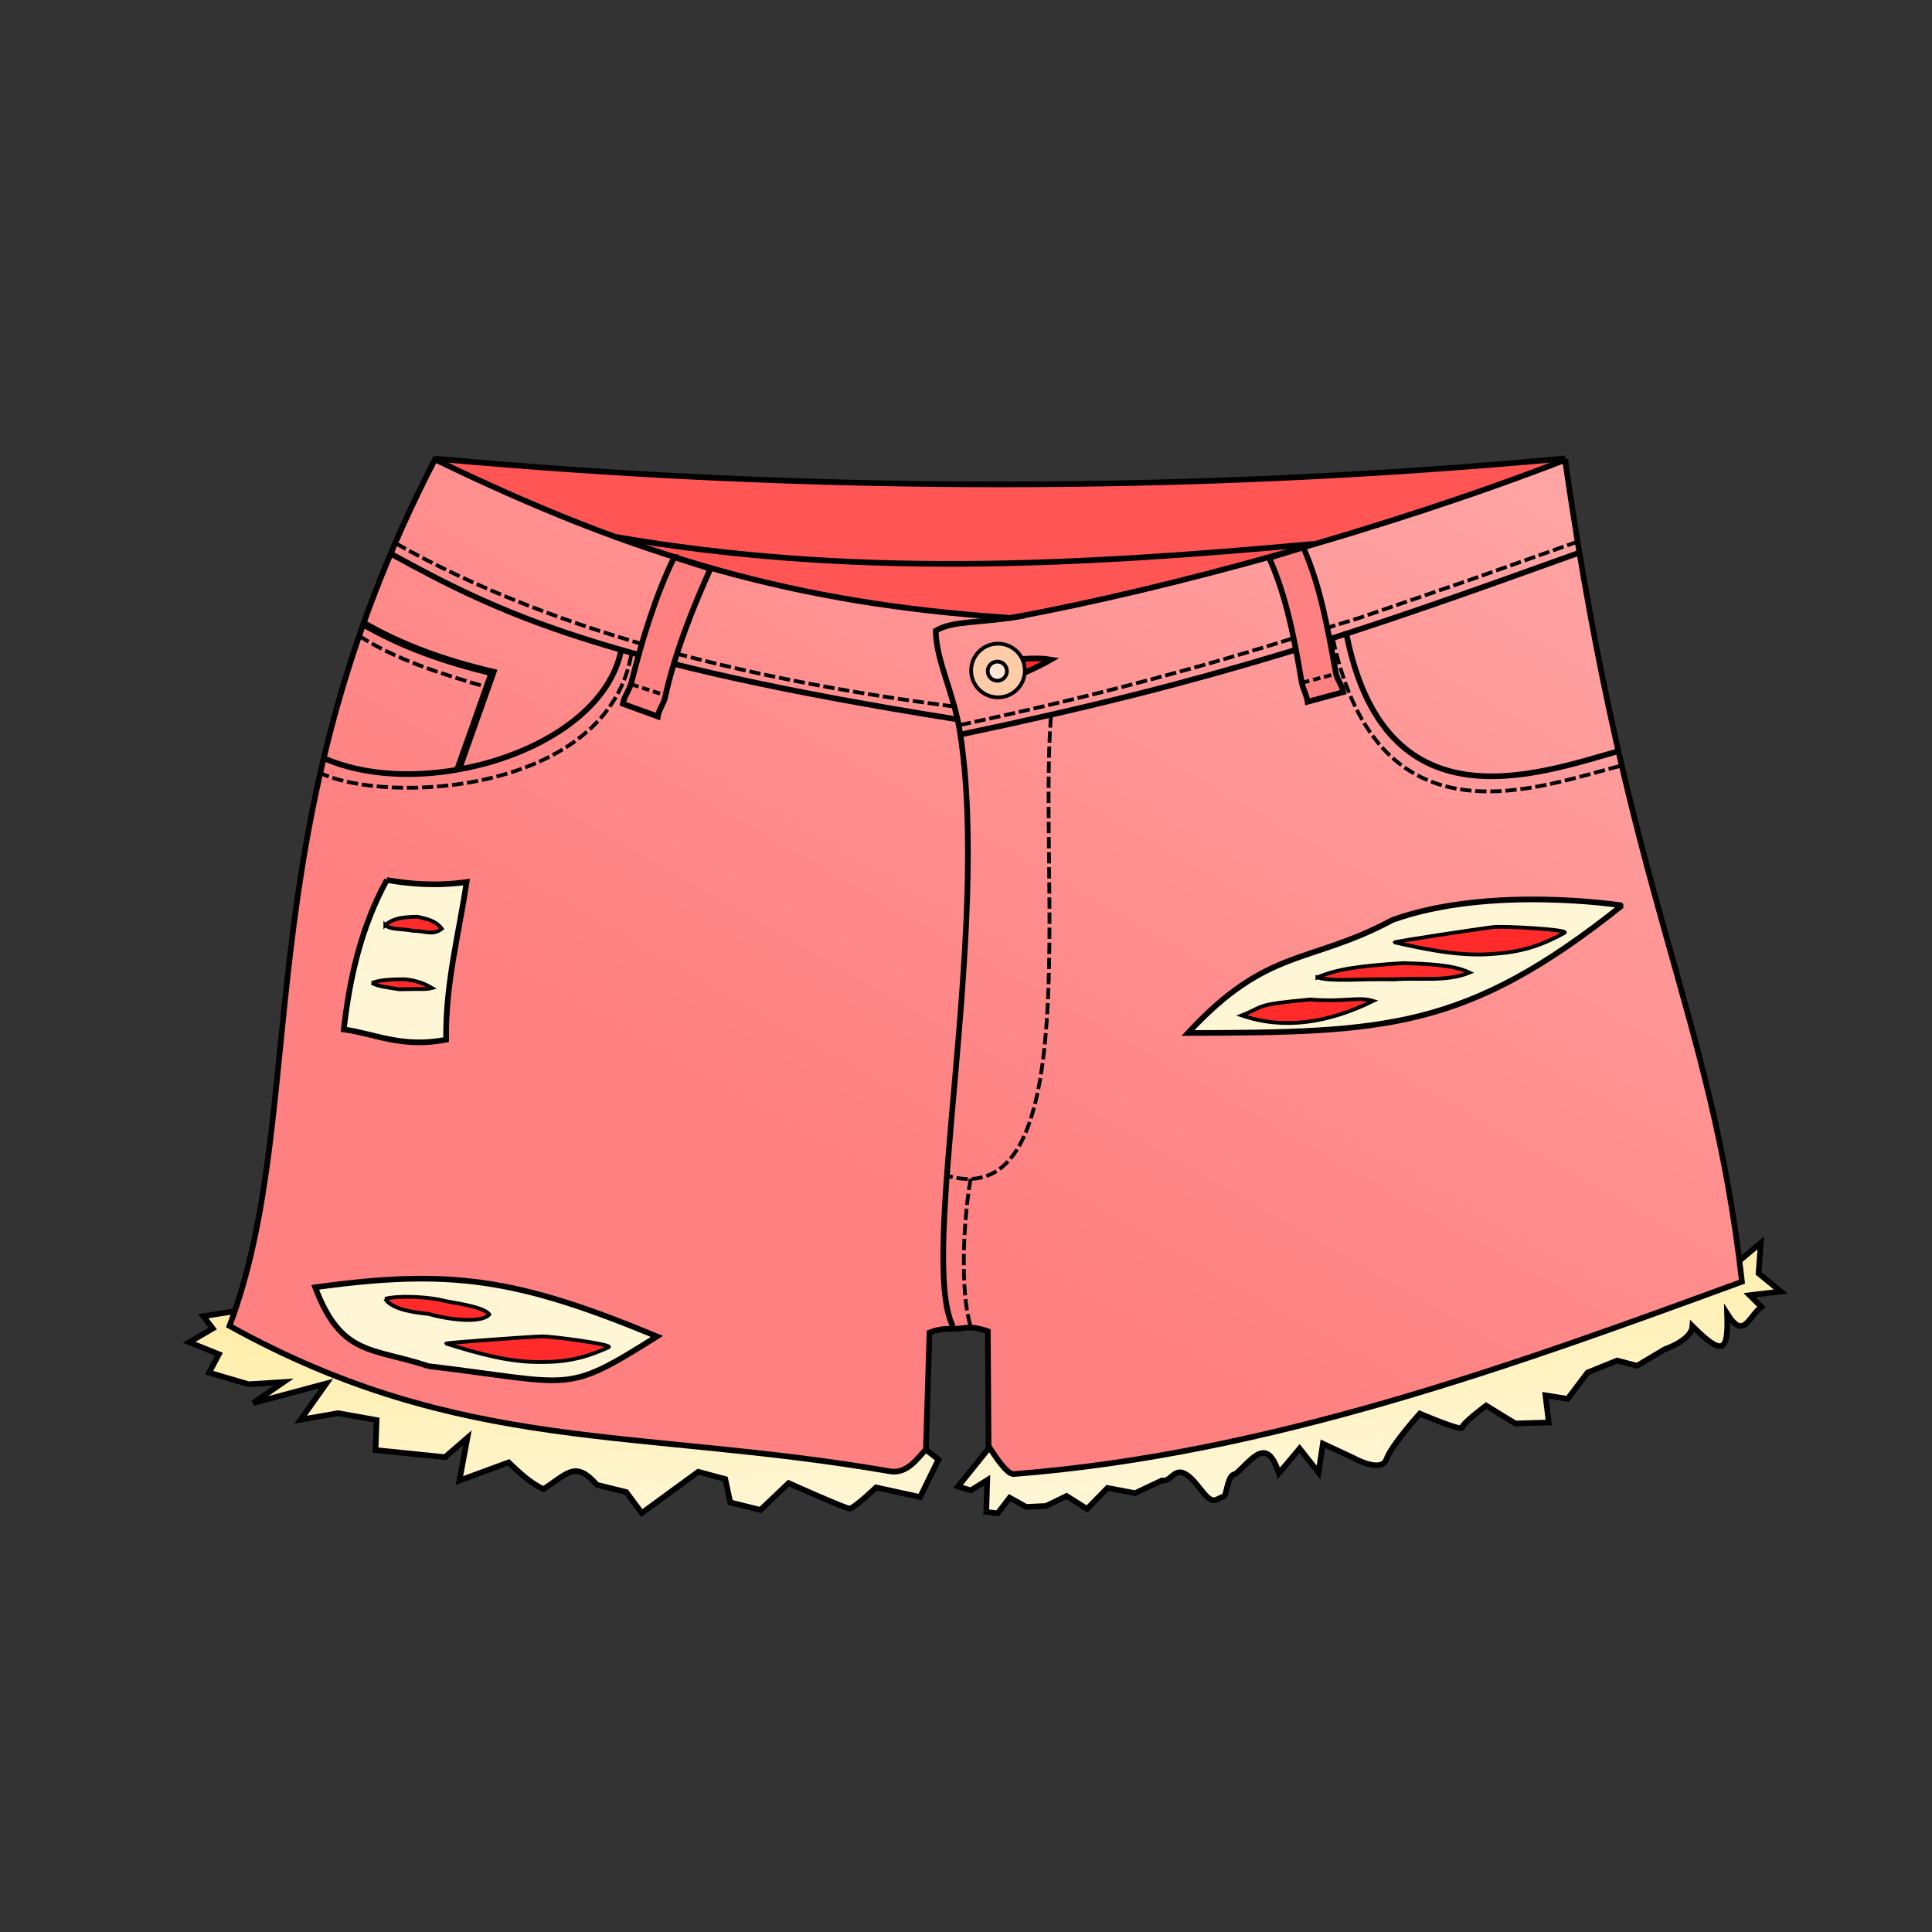 <svg cursor="default" version="1.1" viewBox="0 0 256 256" xmlns="http://www.w3.org/2000/svg" xmlns:xlink="http://www.w3.org/1999/xlink">
 <rect x="0" y="0" width="256" height="256" fill="#333333" stroke="none"/>
 <defs>
  <linearGradient id="linearGradient923" x1="126.24" x2="128.14" y1="170.03" y2="199.32" gradientUnits="userSpaceOnUse">
   <stop stop-color="#fea" offset="0"/>
   <stop stop-color="#fff6d5" offset="1"/>
  </linearGradient>
  <linearGradient id="linearGradient933" x1="155.93" x2="228.61" y1="179.8" y2="52.339" gradientUnits="userSpaceOnUse">
   <stop stop-color="#ff8080" offset="0"/>
   <stop stop-color="#faa" offset="1"/>
  </linearGradient>
 </defs>
 <g stroke="#000">
  <g>
   <g stroke-width=".75">
    <path d="m58.121 60.82c49.282 4.44 98.911 4.553 148.92-0.045l0.714 24.005-147.79 2.442z" fill="#f55"/>
    <path d="m131.43 191.4-4.475 5.56 1.677 0.521 2.184-1.36-0.133 4.222 1.513 0.18 1.59-2.07 2.186 1.218 2.617-0.118 2.743-1.324 2.708 1.71 2.712-2.776 3.65 0.69 3.554-1.679c1.613 0.309 1.736-3.225 5.025 1.035 1.79 2.317 1.879 1.524 3.191 1.066 0.382-0.133 0.466-2.96 1.52-2.95 2.154-1.804 4.15-5.208 5.764-0.11l2.75-3.276 2.505 3.174 0.578-3.819 4.005 1.869s3.73 2.101 4.407 0.203c0.678-1.898 4.43-6.058 4.43-6.058s5.604 2.397 5.604 1.855c0-0.543 3.186-2.916 3.186-2.916l3.865 2.373 4.43-0.133-0.43-3.596 2.934 0.469 2.64-3.492 3.917-1.587 2.638 0.693 3.702-2.209s3.503-1.147 3.638-3.045c4.144 4.139 4.754 3.307 4.599-1.642 2.21 3.524 2.816 0.399 4.536-0.907l-1.556-1.55 4.113-0.491-2.927-2.403 0.293-4.035-3.356 2.8-7.002-4.838zm-11.49-1.46 4.41 3.452-2.429 4.973-5.832-1.271s-2.94 2.795-3.515 2.795-8.075-3.371-8.075-3.371l-3.733 3.554-4.006-0.997-0.657-3.091-3.584-0.963-7.48 5.466-2.06-2.78-3.884-0.96c-2.875-3.24-3.799-1.55-7.095 0.576-1.806-0.878-3.171-2.184-4.602-3.548l-6.52 2.397 1.055-5.657-2.966 2.565-9.21-0.935 0.143-3.979-5.101-0.91-4.966 0.862 3.404-4.794-9.684 2.589 4.027-2.78-4.638 0.288-5.238-1.535 1.296-2.445-3.931-1.582 3.116-1.822-1.247-1.63 7.862-1.246z" fill="url(#linearGradient923)"/>
    <path d="M207.38 60.945c-23.427 9.06-52.204 17.031-73.411 20.922-.214.04-.434-.026-.65-.04-27.463-1.852-48.657-7.822-75.682-20.953-25.54 49.375-16.428 86.044-27.223 114.82 30.846 17.063 53.863 13.446 87.601 19.275 2.27.318 3.61-1.825 4.676-2.91l.47-15.49c1.712-.657 2.5-.43 3.986-.533.806-.056 1.588-.404 3.744.36l.1 15.193c.84 1.366 2.443 3.77 3.317 3.73 33.875-2.612 66.547-14.507 96.511-25.487-4.135-36.36-14.96-49.91-23.44-108.89z" fill="url(#linearGradient933)"/>
    <path d="m131.52 89.173 2.085-1.774c1.566-0.022 3.856-0.327 5.657 0-1.728 0.99-3.637 1.82-4.794 2.301z" fill="#ff2a2a"/>
    <g fill="#fff6d5">
     <path d="m56.76 181.02c19.511 2.33 17.927 3.833 30.291-3.938-18.661-7.738-27.424-8.976-45.288-6.508 3.462 9.197 7.593 7.965 14.998 10.446zm127.75-59.12c12.987-4.664 30.51-1.917 30.411-1.922-20.731 16.569-31.492 16.825-57.507 16.9 10.607-11.466 16.094-9.052 27.096-14.978zm-133.26-5.29c3.098 0.518 6.403 0.828 10.576 0.271-1.024 6.909-2.818 13.488-2.712 20.881-5.842 1.152-9.464-0.807-13.559-1.356 0.769-6.75 2.23-13.407 5.695-19.797z" stroke-width=".75"/>
    </g>
   </g>
   <path d="m59.119 178.03c-0.087-0.104 10.742-0.883 12.61-0.95 1.298-0.045 9.42 1.053 8.95 1.425-2.343 1.052-4.868 1.983-8.814 1.966-4.249 0.098-8.498-1.118-12.746-2.441zm125.69-53.16c-0.099-0.101 11.138-1.805 13.082-2.028 1.35-0.155 9.906 0.318 9.443 0.744-2.363 1.288-4.926 2.466-9.044 2.774-4.424 0.452-8.949-0.463-13.481-1.49z" fill="#ff2a2a" stroke-width=".5"/>
   <g fill="none" stroke-width=".75">
    <path d="m126.27 175.75c-4.632-9.125 5.054-52.301 0.943-78.664-0.823-5.279-3.188-9.566-3.22-13.51 2.297-1.394 5.717-0.932 11.746-2.002m-8.409 15.746c34.895-7.316 52.357-13.458 81.881-24.066m-157.39 0.138c14.326 7.86 27.703 14.413 75.029 21.93" stroke-width=".75"/>
   </g>
  </g>
  <g stroke-width=".5">
   <circle cx="132.24" cy="88.847" r="3.559" fill="#fca"/>
   <path d="m139.25 94.915c-1.642 21.732 4.77 66.488-13.979 60.81" fill="none" stroke-dasharray="1.5,0.5"/>
   <circle cx="132.15" cy="88.932" r="1.271" fill="#ffe6d5"/>
  </g>
 </g>
 <g fill="none" stroke="#000">
  <path d="m178.33 83.61c5 26.333 25.149 19.024 36.146 15.916m-132.18-13.321c-2.667 13.13-26.142 20.191-39.467 14.219" stroke-width=".75"/>
  <path d="m60.675 102.04 4.584-12.935c-6.191-1.451-12.057-3.506-17.354-6.616"/>
  <g stroke-dasharray="1.5,0.5" stroke-width=".5">
   <path d="m176.61 84.61c6.106 28.547 27.783 19.39 38.565 16.762m-172.99 0.938c8.923 4.46 38.578 2.835 41.516-15.916m44.907 69.806c-1.216 7.136-1.245 16.725 0.205 20" stroke-dasharray="1.5,0.5" stroke-width=".5"/>
  </g>
 </g>
 <g stroke="#000">
  <path d="m51.056 122.58c0.984-0.854 2.134-1.078 4.267-1.103 1.135 0.263 2.395 0.49 3.211 1.582-1.166 0.976-2.425 0.234-3.715 0.288-1.677-0.333-3.043-0.115-3.763-0.767zm-0.033 49.53c1.612-0.451 5.063-0.313 7.195 0.103 1.437 0.407 5.809 0.825 6.615 1.954-1.188 1.335-5.9 0.565-8.03-0.059-3.073-0.315-4.937-0.845-5.78-1.998zm-1.754-41.86c1.066-0.407 2.645-0.505 4.41-0.49 1.54 0.169 2.644 0.601 3.548 1.154-1.015 0.24-0.779 0.076-4.315 0.173-2.353-0.375-2.701-0.391-3.643-0.837z" fill="#ff2a2a" stroke-width=".5"/>
  <path d="m47.556 84.233c4.696 3.061 10.775 5.058 17.114 6.855" fill="none" stroke-dasharray="1.5,0.5" stroke-width=".5"/>
  <path d="m81.461 71.124c31.262 5.39 60.603 3.864 92.649 0.939" fill="none" stroke-width=".75"/>
  <path d="m174.56 129.51c2.576-1.103 5.652-1.533 11.384-1.894 3.076 0.115 6.483 0.17 8.77 1.256-3.058 1.267-6.505 0.64-9.97 0.901-4.538-0.107-8.193 0.35-10.184-0.263zm-10.02 5.04c3.062-1.207 1.528-1.419 9.06-2.11 4.735 0.377 6.26-0.425 8.342 0.192-6.045 2.965-11.868 3.81-17.402 1.918z" fill="#ff2a2a" stroke-width=".5"/>
  <path d="m127.18 96.074c14.249-3.03 29.259-6.842 42.954-11.122l9.971-3.068 14.765-5.082 14.19-5.033m-156.61 0.239c22.029 12.437 49.449 18.467 74.066 21.621" fill="none" stroke-dasharray="1.5,0.5" stroke-width=".5"/>
  <path d="m168.17 73.926 4.522-1.387c2.298 5.135 3.308 11.124 4.323 16.67 0.15 0.813 0.861 1.71 0.986 2.496l-4.737 1.284c-0.12-0.9-0.642-1.73-0.8-2.673-0.886-5.327-1.986-11.299-4.294-16.39zm-78.83-0.089 4.794 1.534c-2.327 5.13-4.751 11.243-6.01 17.035-0.184 0.853-0.86 1.698-0.965 2.532l-4.64-1.686c0.184-0.964 0.886-1.816 1.142-2.833 1.361-5.409 3.198-11.565 5.679-16.582z" fill="#ff8080" stroke-width=".75"/>
  <path d="m83.661 90.678 4.508 1.458m84.361-1.671 4.362-1.15" fill="none" stroke-dasharray="1,0.5" stroke-width=".5"/>
 </g>
</svg>
